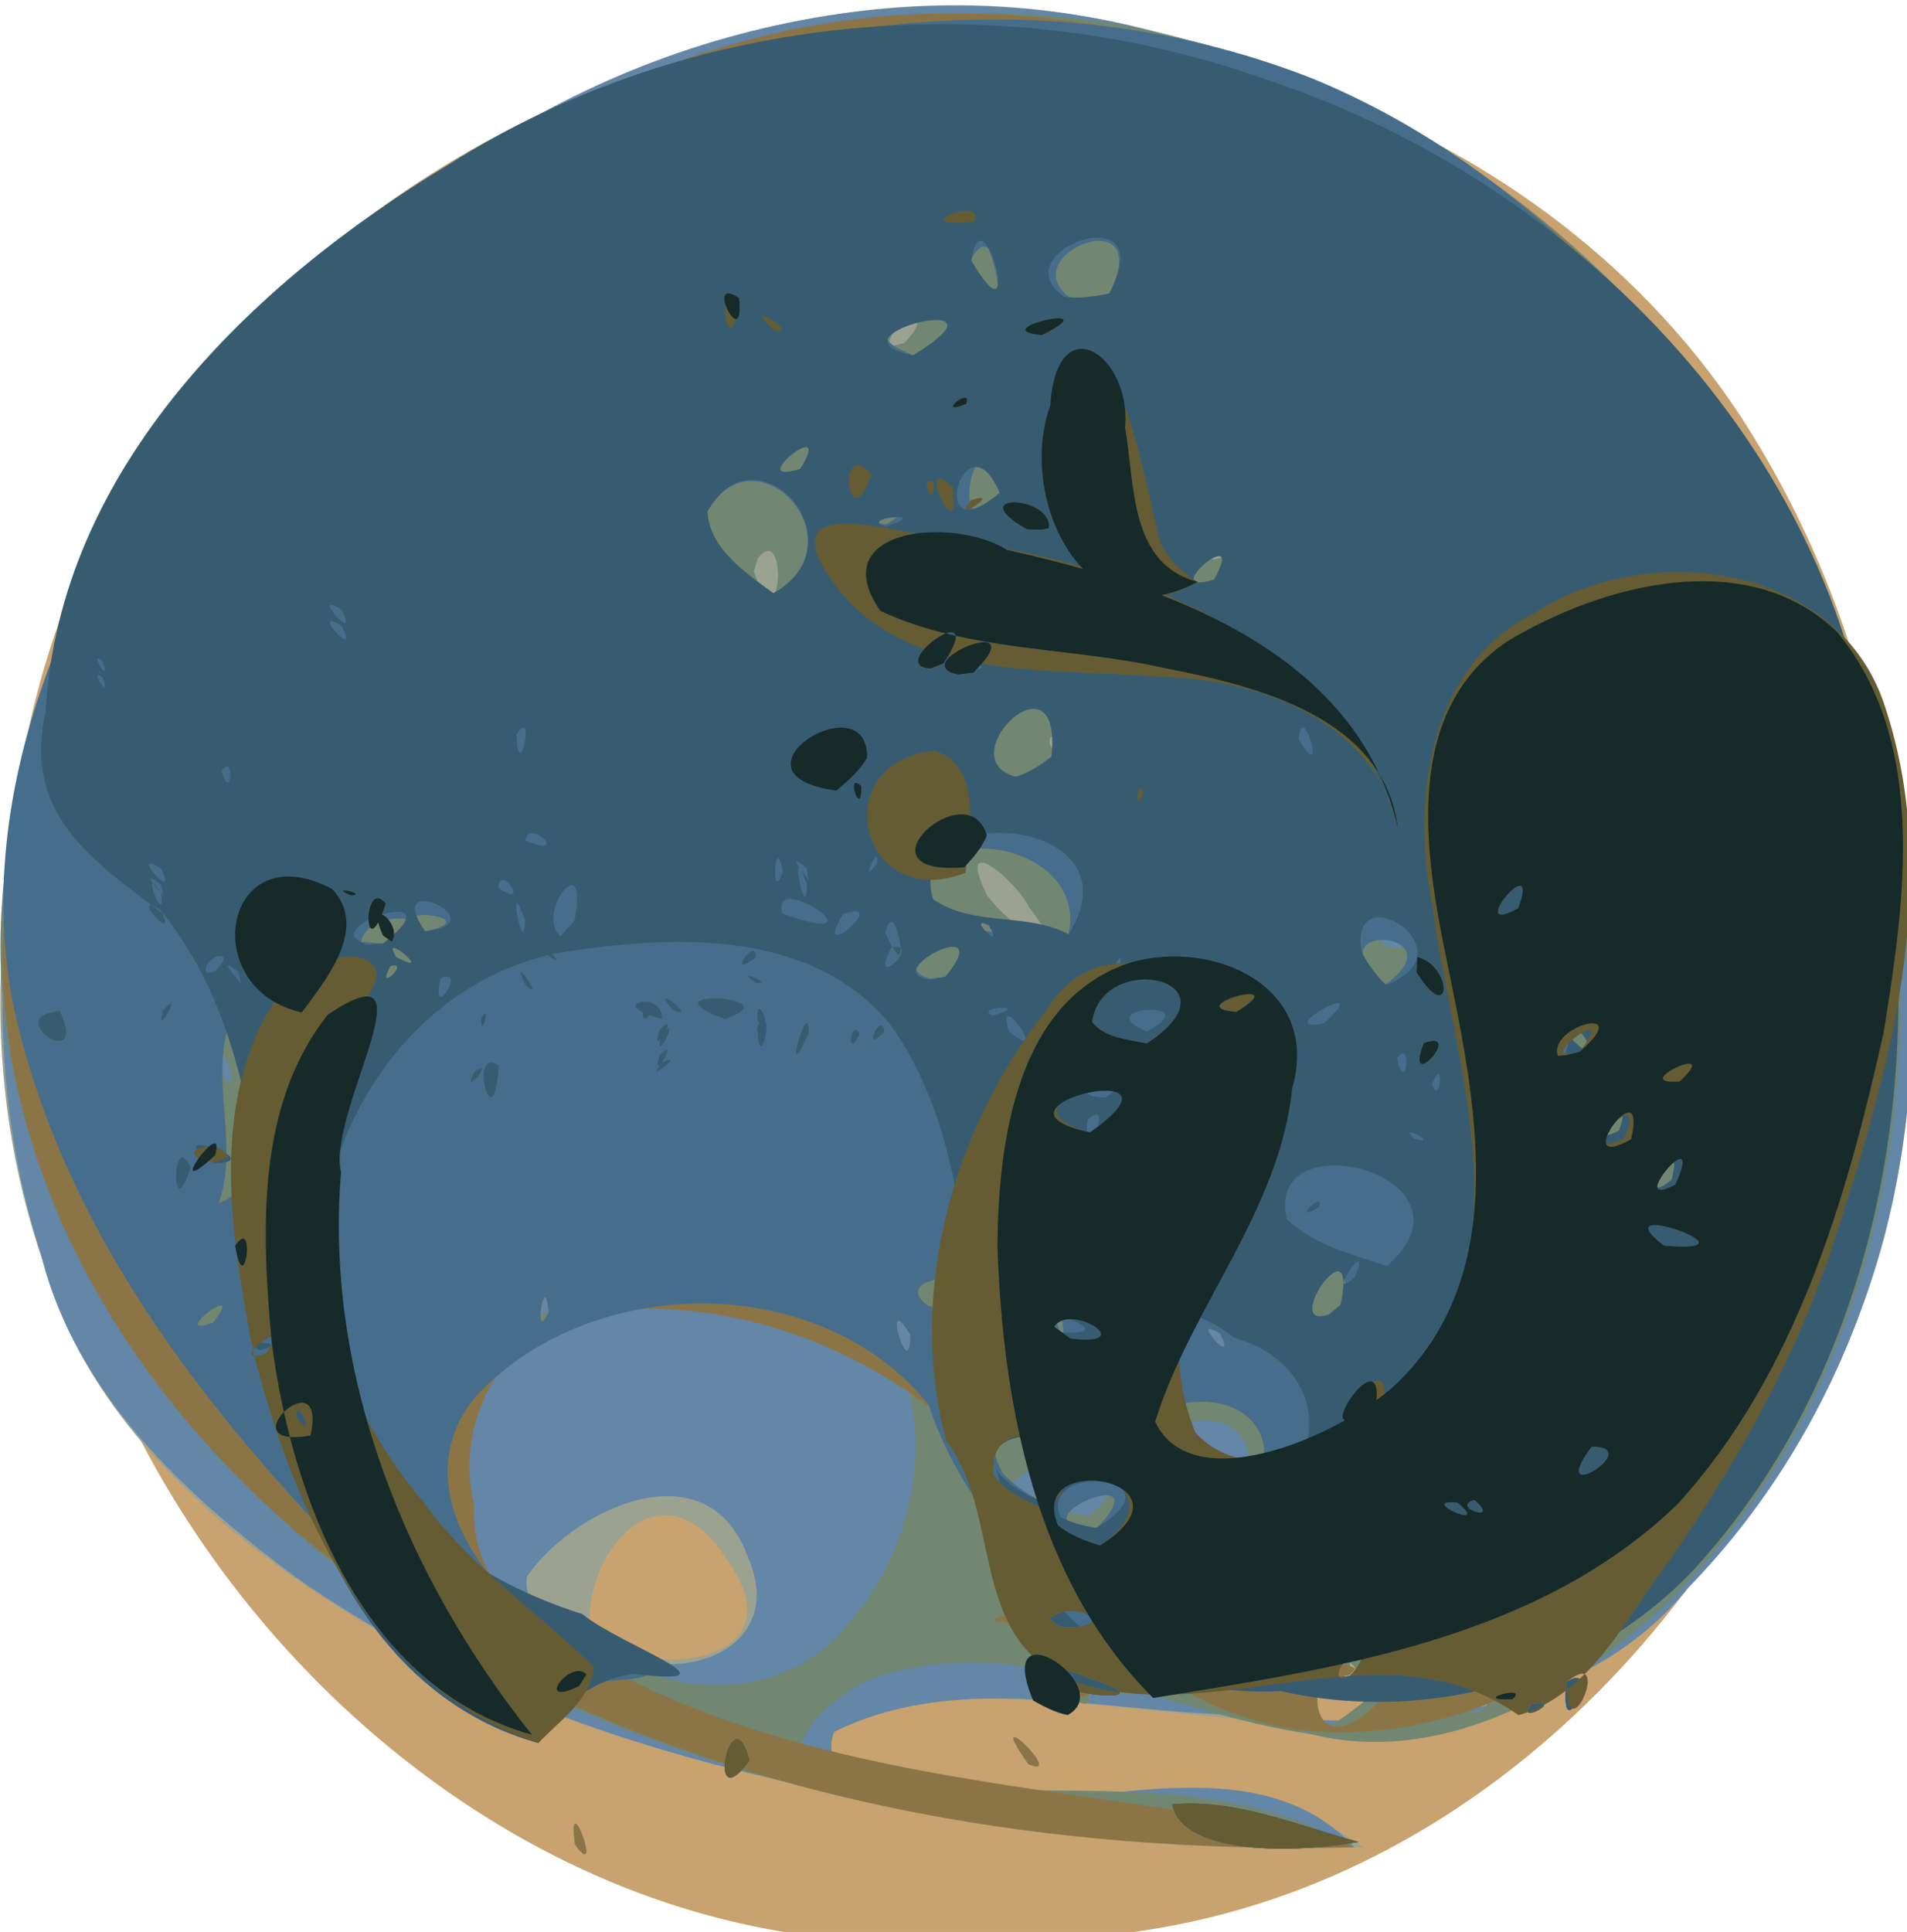 <?xml version="1.0" encoding="UTF-8" standalone="no"?>
<!-- Created with Inkscape (http://www.inkscape.org/) -->

<svg
   xmlns:dc="http://purl.org/dc/elements/1.1/"
   xmlns:cc="http://creativecommons.org/ns#"
   xmlns:rdf="http://www.w3.org/1999/02/22-rdf-syntax-ns#"
   xmlns:svg="http://www.w3.org/2000/svg"
   xmlns="http://www.w3.org/2000/svg"
   xmlns:sodipodi="http://sodipodi.sourceforge.net/DTD/sodipodi-0.dtd"
   xmlns:inkscape="http://www.inkscape.org/namespaces/inkscape"
   width="110.998"
   height="112.415"
   viewBox="0 0 110.998 112.415"
   id="svg2"
   version="1.1"
   inkscape:version="0.91 r13725"
   sodipodi:docname="logo.svg">
  <defs
     id="defs4">
    <clipPath
       clipPathUnits="userSpaceOnUse"
       id="clipPath4202">
      <ellipse
         style="opacity:0.344;fill:#000000;fill-opacity:1;fill-rule:nonzero;stroke:#ffffff;stroke-width:1.6;stroke-linecap:square;stroke-linejoin:round;stroke-miterlimit:4;stroke-dasharray:none;stroke-opacity:1"
         id="ellipse4204"
         cx="510"
         cy="1069.505"
         rx="291.429"
         ry="297.143" />
    </clipPath>
  </defs>
  <sodipodi:namedview
     id="base"
     pagecolor="#ffffff"
     bordercolor="#666666"
     borderopacity="1.0"
     inkscape:pageopacity="0.0"
     inkscape:pageshadow="2"
     inkscape:zoom="0.47843386"
     inkscape:cx="178.44005"
     inkscape:cy="511.94091"
     inkscape:document-units="px"
     inkscape:current-layer="layer1"
     showgrid="false"
     fit-margin-top="0"
     fit-margin-left="0"
     fit-margin-right="0"
     fit-margin-bottom="0"
     units="px"
     inkscape:window-width="1920"
     inkscape:window-height="1017"
     inkscape:window-x="1272"
     inkscape:window-y="-8"
     inkscape:window-maximized="1" />
  <g
     inkscape:label="Layer 1"
     inkscape:groupmode="layer"
     id="layer1"
     transform="translate(-52.946,-565.291)">
    <g
       id="g4217"
       transform="matrix(0.188,0,0,0.188,46.154,452.66)">
      <path
         style="fill:#c8a26f"
         d="M 320.893,1199.964 C 218.596,1202.61 126.263,1133.824 80.101,1045.704 27.396,949.882 20.019,822.043 86.499,730.807 130.513,670.719 196.379,626.551 270.173,613.504 c 111.317,-22.229 239.67,16.441 304.302,113.604 47.11,71.922 61.757,163.4 39.5,246.468 -25.398,104.058 -105.663,200.203 -213.973,221.36 -25.984,4.992 -52.705,5.869 -79.109,5.028 z"
         id="path4235"
         inkscape:connector-curvature="0" />
      <path
         style="fill:#9ba290"
         d="m 325.263,1200.028 1.618,4e-4 -1.618,-4e-4 z m 6.475,0 0.986,0 -0.986,0 z m 4.545,-0.051 c 4.29,0.012 4.961,0.014 0,0 z m -16.515,-0.127 0.805,0 -0.805,0 z m 24.573,0 0.53,0.016 -0.53,-0.016 z m -28.083,-0.188 c 2.998,4e-4 1.519,2e-4 0,0 z m 15.57,0.01 0.805,0 -0.805,0 z m 15.12,0 1.528,4e-4 -1.528,-4e-4 z m -33.93,-0.179 1.348,5e-4 -1.348,-5e-4 z m 21.955,-0.079 c 3.794,-0.216 7.615,-0.433 0,0 z m 15.395,0.08 1.167,7e-4 -1.167,-7e-4 z m -39.964,-0.18 1.257,7e-4 -1.257,-7e-4 z m 42.484,0 1.167,8e-4 -1.167,-8e-4 z m -44.64,-0.177 0.805,0 -0.805,0 z m 47.07,0 0.986,0 -0.986,0 z m -49.138,-0.18 0.895,0 -0.895,0 z m 51.3,0 0.895,0 -0.895,0 z m -53.192,-0.178 0.805,0 -0.805,0 z m 54.99,0 0.986,0 -0.986,0 z m -56.878,-0.18 0.895,0 -0.895,0 z m 58.86,0 0.895,0 -0.895,0 z m -60.39,-0.178 0.713,0 -0.713,0 z m 62.098,0 0.805,0 -0.805,0 z m -63.808,-0.182 0.895,0 -0.895,0 z m 65.428,0 0.805,0 -0.805,0 z m -66.867,-0.178 0.53,0.016 -0.53,-0.016 z m 68.489,0 0.713,0 -0.713,0 z m -70.02,-0.18 0.713,0 -0.713,0 z m 71.548,0 0.623,0 -0.623,0 z m -72.988,-0.183 0.713,0 -0.713,0 z m 74.428,0 0.623,0 -0.623,0 z m -75.78,-0.18 0.623,0 -0.623,0 z m 77.04,0 0.623,0 -0.623,0 z m -78.3,-0.18 0.623,0 -0.623,0 z m 79.74,0 0.623,0 -0.623,0 z m -80.997,-0.181 0.53,0.016 -0.53,-0.016 z m 82.347,0.01 0.439,0.01 -0.439,-0.01 z m -84.375,-0.241 0.944,0.012 -0.944,-0.012 z m 85.365,0.056 0.623,0 -0.623,0 z m 1.665,-0.246 0.858,0 -0.858,0 z m -88.605,-0.114 0.623,0 -0.623,0 z m -1.17,-0.175 0.439,0.01 -0.439,-0.01 z m 92.565,-0.164 0.763,6e-4 -0.763,-6e-4 z m -93.645,-0.016 0.439,0.01 -0.439,-0.01 z m -1.069,-0.184 0.325,0.033 -0.325,-0.033 z m -1.091,-0.176 0.439,0.01 -0.439,-0.01 z m 99.045,-0.164 0.677,0.01 -0.677,-0.01 z m -99.934,-0.02 0.325,0.033 -0.325,-0.033 z m -1.08,-0.18 0.325,0.033 -0.325,-0.033 z m -0.9,-0.18 0.325,0.033 -0.325,-0.033 z m 104.122,0 0.53,0.016 -0.53,-0.016 z m -105.213,-0.174 0.439,0.01 -0.439,-0.01 z m 106.425,-0.061 0.771,-0.022 -0.771,0.022 z m -107.325,-0.119 0.439,0.01 -0.439,-0.01 z m -0.9,-0.18 0.439,0.01 -0.439,-0.01 z m 109.991,0 0.325,0.033 -0.325,-0.033 z m -110.88,-0.18 0.325,0.033 -0.325,-0.033 z m 111.769,0 0.439,0.01 -0.439,-0.01 z m -112.669,-0.184 0.325,0.033 -0.325,-0.033 z m 113.58,0 0.325,0.033 -0.325,-0.033 z m -114.48,-0.18 0.325,0.033 -0.325,-0.033 z m -0.9,-0.18 0.325,0.033 -0.325,-0.033 z m -0.9,-0.18 0.325,0.033 -0.325,-0.033 z m -1.62,-0.36 0.325,0.033 -0.325,-0.033 z m 127.8,-1.26 0.325,0.033 -0.325,-0.033 z m 0.72,-0.18 0.325,0.033 -0.325,-0.033 z m 0.72,-0.18 0.325,0.033 -0.325,-0.033 z m 0.72,-0.18 0.325,0.033 -0.325,-0.033 z m 1.44,-0.36 0.325,0.033 -0.325,-0.033 z m 0.72,-0.18 0.325,0.033 -0.325,-0.033 z m 55.117,-20.311 c -115.004,-6.863 -238.282,-16.576 -334.804,-86.219 -33.115,-23.881 -62.758,-54.829 -73.986,-95.117 -38.145,-110.414 10.244,-234.919 93.908,-310.981 68.731,-65.108 172.647,-97.797 264.026,-65.017 152.277,41.341 251.698,216.474 212.114,368.633 -13.239,48.921 -42.31,93.64 -80.558,126.548 -52.045,37.072 -118.746,20.827 -177.608,16.817 -21.603,-1.019 -70.564,-3.765 -73.395,12.518 49.722,38.11 120.307,-4.826 170.303,32.819 z m 2.201,-45.842 c -8.19,-31.999 -34.732,10.304 -9.978,8.386 3.9,-2.054 7.043,-5.174 9.978,-8.386 z m 15.232,-0.855 c -1.134,-7.001 -2.205,6.572 0,0 z m -2.857,-0.189 -0.62,-0.01 0.62,0.01 z m -88.885,-1.541 c 21.711,-13.295 -1.303,-11.199 0,0 z m 114.502,-2.434 c -14.44,-40.012 -19.153,34.592 0,0 z m -135.454,-0.153 c 21.799,10.755 9.389,-7.41 -3.296,-4.606 l 3.296,4.606 z m -144.232,-14.334 c 19.838,14.215 65.043,7.886 42.683,-23.386 -19.473,-31.663 -45.394,-3.914 -42.683,23.386 z m 45.9,-376.998 c 12.441,-9.742 -6.168,-6.257 -4.084,0.479 l 4.084,-0.479 z m -50.462,441.382 c -2.649,-19.436 8.973,12.785 0,0 z m 140.375,-24.817 c -14.971,-21.099 12.101,5.142 0,0 z m -232.671,-36.45 0.11,0.034 -0.11,-0.034 z"
         id="path4233"
         inkscape:connector-curvature="0" />
      <path
         style="fill:#6486a7"
         d="m 331.738,1200.032 0.986,0 -0.986,0 z m 5.05,-0.185 c 4.797,0 3.447,0 0,0 z m -4.96,-0.173 0.805,0 -0.805,0 z m 3.145,-0.263 c 3.794,-0.216 7.615,-0.433 0,0 z m 120.492,-28.538 C 342.848,1164.593 223.133,1153.947 127.838,1087.345 93.593,1061.92 59.653,1030.698 48.923,987.712 11.111,869.987 66.423,738.045 160.491,663.336 225.49,609.751 315.823,586.535 397.661,609.992 c 127.29,29.559 217.888,153.232 229.027,280.287 7.264,72.505 -16.785,147.887 -67.95,200.339 -35.405,43.469 -96.703,43.734 -147.724,38.891 -38.515,-1.793 -80.415,-12.386 -116.647,5.639 -8.044,19.804 40.064,24.823 58.21,21.353 33.767,-1.548 76.52,-14.095 102.889,14.371 z m 3.938,-45.848 c -5.255,-32.035 -43.119,-0.6 -19.198,10.339 7.496,-0.786 13.548,-5.828 19.198,-10.339 z m -75.005,-1.483 c 22.575,-2.475 -0.806,-12.161 -5.671,-2.632 l 5.671,2.632 z m 116.685,-3.148 c -14.996,-39.342 -18.482,32.313 0,0 z m -138.108,-0.504 c 21.755,22.017 3.567,-20.957 0,0 z m 90.23,-2.895 c 4.847,-12.633 -9.147,8.526 0,0 z m -101.763,-2.26 -0.61,-1.358 0.61,1.358 z m 157.854,0.916 c 11.234,11.417 -2.561,-10.363 0,0 z m -129.542,-7.81 -0.392,-1.176 0.392,1.176 z m -28.417,-1.149 -0.235,0.781 0.235,-0.781 z m -132.593,-1.134 c 20.402,18.024 63.059,7.143 48.8,-24.935 -12.563,-33.802 -53.658,-14.745 -68.276,6.442 -1.557,10.186 10.045,19.054 19.476,18.493 z m 159.03,0.203 -0.352,-0.104 0.352,0.104 z m -1.955,-2.644 -0.539,-0.721 0.539,0.721 z m -23.372,-0.648 c 5.326,11.343 1.331,-9.035 0,0 z m 11.105,-1.084 c 18.004,6.685 -0.492,-9.589 0,0 z m -9.877,-4.116 c 15.378,-2.48 -12.187,-4.912 0,0 z m 14.071,-4.653 c 16.12,12.085 -5.411,-10.765 0,0 z m -3.292,-4.509 c 11.849,-0.35 -6.946,-4.079 0,0 z m -3.22,-5.178 0.002,0.521 -0.002,-0.521 z m -1.466,-1.163 c 6.852,7.33 -4.885,-0.843 -0.393,-2.43 l 0.393,2.43 z m 27.276,-4.619 c 1.611,-23.208 -14.267,15.321 0,0 z m -32.41,-24.541 -0.169,0.528 0.169,-0.528 z m 155.609,-1.62 -0.12,0.534 0.12,-0.534 z m -176.755,-11.025 c 19.804,6.73 -9.524,-15.501 0,0 z m 122.552,-10.757 c 3.087,8.995 2.878,-5.184 0,0 z m -19.244,-12.803 c 14.829,-26.026 -25.184,8.031 0,0 z m 45.029,-11.552 c 17.595,-21.848 -22.143,-0.522 -4.69,1.138 l 4.69,-1.138 z m -138.324,1.356 c 17.595,-14.848 -20.201,0.949 0,0 z m 251.889,-4.718 c 25.606,-5.098 -13.59,-4.899 0,0 z m -83.877,-74.255 c 16.8,-18.016 -20.25,4.25 0,0 z m -179.056,-1.386 c 14.915,-5.192 -1.87,-8.107 -3.561,-0.757 l 3.561,0.757 z m -213.055,-27.135 -0.1,0.354 0.1,-0.354 z m -0.038,-1.773 c 10.667,-15.177 -24.301,-23.706 -4.658,-4.697 l 4.658,4.697 z M 465.703,892.16 c 12.784,-0.655 -3.23,3.443 -3.518,-1.873 l 3.518,1.873 z M 341.628,876.084 c 6.326,9.384 29.712,25.036 13.127,3.851 -3.548,-7.944 -23.307,-24.638 -13.127,-3.851 z m 19.484,-12.936 -0.078,-1.29 0.078,1.29 z m -46.147,-6.433 c 13.974,-16.981 -15.325,8.091 0,0 z m 47.421,-25.003 c 39.794,4.775 -10.015,-14.484 0,0 z M 116.19,813.603 c 5.452,19.38 6.177,-15.765 0,0 z m 274.202,-12.429 c 20.906,-21.085 -22.274,-3.046 -4.891,0.744 l 4.891,-0.744 z M 269.489,775.946 c 8.415,25.032 11.011,-16 1.273,-4.121 l -1.273,4.121 z m 139.963,-3.734 c 11.411,0.607 0.831,-6.206 -2.125,-1.552 l 2.125,1.552 z m -138.168,-33.119 c 20.701,-29.106 -30.93,-1.931 -6.427,1.224 l 6.427,-1.224 z m 44.873,-33.797 c 11.066,-11.484 -4.27,-7.56 -4.833,0.578 l 0.737,0.395 4.096,-0.973 z m -53.035,-9.32 c 13.794,-16.165 -16.32,5.021 0,0 z m 79.548,-19.045 c 15.688,-7.473 -6.247,-5.402 0,0 z m -7.02,-13.744 -0.267,0.313 0.267,-0.313 z m -121.469,506.757 c -2.649,-19.436 8.973,12.785 0,0 z m 140.375,-24.817 c -14.971,-21.099 12.101,5.142 0,0 z"
         id="path4231"
         inkscape:connector-curvature="0" />
      <path
         style="fill:#728771"
         d="m 331.738,1200.032 0.986,0 -0.986,0 z m 5.05,-0.185 c 4.797,0 3.447,0 0,0 z m -4.96,-0.173 0.805,0 -0.805,0 z m 3.145,-0.263 c 3.794,-0.216 7.615,-0.433 0,0 z m 120.492,-28.538 C 342.12,1171.154 221.18,1151.613 131.57,1076.831 75.59,1028.139 31.867,957.302 36.608,880.763 43.296,763.719 130.735,658.723 240.313,621.267 c 51.83,-17.362 108.298,-24.793 161.79,-10.269 99.026,24.356 182.094,104.88 207.915,203.776 30.196,95.262 14.497,211.78 -60.17,282.727 -28.905,26.387 -68.085,48.325 -108.326,38.246 -43.991,-6.403 -87.715,-31.712 -132.639,-18.098 -19.389,6.324 -42.104,34.465 -7.117,32.219 50.936,8.925 106.692,-6.163 153.699,21.004 z m 3.938,-45.848 c -5.255,-32.035 -43.119,-0.6 -19.198,10.339 7.496,-0.786 13.548,-5.828 19.198,-10.339 z m -75.005,-1.483 c 22.575,-2.475 -0.806,-12.161 -5.671,-2.632 l 5.671,2.632 z m 116.685,-3.148 c -14.996,-39.342 -18.482,32.313 0,0 z m -138.108,-0.504 c 21.755,22.017 3.567,-20.957 0,0 z m 90.23,-2.895 c 4.847,-12.633 -9.147,8.526 0,0 z m -101.763,-2.26 -0.61,-1.358 0.61,1.358 z m 157.854,0.916 c 11.234,11.417 -2.561,-10.363 0,0 z m -129.542,-7.81 -0.392,-1.176 0.392,1.176 z m -28.417,-1.149 -0.235,0.781 0.235,-0.781 z m -132.593,-1.134 c 22.864,21.347 62.231,20.661 81.226,-5.383 23.929,-27.515 30.149,-80.033 -5.374,-100.924 -30.856,-13.771 -71.124,-9.951 -97.543,11.763 -26.776,18.741 -42.06,67.949 -6.469,86.009 8.68,4.757 18.412,7.211 28.159,8.534 z m 128.07,-31.852 c -5.074,-12.808 7.798,6.375 0,0 z m -11.51,-23.744 0.294,-0.577 -0.294,0.577 z m 42.47,55.799 -0.352,-0.104 0.352,0.104 z m -1.955,-2.644 -0.539,-0.721 0.539,0.721 z m -23.372,-0.648 c 5.326,11.343 1.331,-9.035 0,0 z m 11.105,-1.084 c 18.004,6.685 -0.492,-9.589 0,0 z m -9.877,-4.116 c 15.378,-2.48 -12.187,-4.912 0,0 z m 14.071,-4.653 c 16.12,12.085 -5.411,-10.765 0,0 z m -3.292,-4.509 c 11.849,-0.35 -6.946,-4.079 0,0 z m -3.22,-5.178 0.002,0.521 -0.002,-0.521 z m -1.466,-1.163 c 6.852,7.33 -4.885,-0.843 -0.393,-2.43 l 0.393,2.43 z m 27.276,-4.619 c 16.345,4.679 32.622,-0.989 6.63,-5.599 -7.932,-3.948 -22.216,-0.797 -6.63,5.599 z m -13.973,-8.881 c 20.308,-15.726 -23.602,-3.096 0,0 z m 34.9,-2.25 c 23.57,-7.08 16.962,-34.329 -7.843,-25.607 -24.236,3.481 -3.606,22.16 7.843,25.607 z m -51.779,-4.14 c 10.225,-21.208 -22.033,5.856 0,0 z m -4.798,-16.775 0.085,-0.481 -0.085,0.481 z m 158.849,5.885 -0.12,0.534 0.12,-0.534 z m -143.125,-15.037 c 7.989,22.134 8.266,-15.553 0,0 z m 88.925,-6.763 c 8.121,8.963 2.222,-7.293 0,0 z m -19.246,-12.785 c 15.845,-18.556 -19.594,-1.716 -4.16,0.725 l 4.16,-0.725 z m -38.326,-3.252 c -1.486,-20.225 -6.12,12.029 0,0 z m -80.456,-0.818 c -9.395,-15.738 -0.194,16.353 0,0 z m 95.94,-0.36 c -10.719,-6.966 5.725,11.841 0,0 z m -89.358,-1.73 -0.488,-0.235 0.488,0.235 z m 38.363,-3.46 c -0.514,9.03 7.134,-8.996 0,0 z m 118.866,-1.933 c 17.595,-21.848 -22.143,-0.522 -4.69,1.138 l 4.69,-1.138 z m -138.324,1.356 c 17.595,-14.848 -20.201,0.949 0,0 z m -137.497,-1.096 c -1.259,-14.294 -5.026,11.276 0,0 z m 203.252,-1.757 -1.099,0.615 1.099,-0.615 z m 186.134,-1.866 c 25.606,-5.098 -13.59,-4.899 0,0 z m -214.737,-2.486 -0.378,0.255 0.378,-0.255 z m -285.122,-14.715 0.574,-1.472 -0.574,1.472 z m 8.357,-54.413 c 7.646,14.405 1.804,-13.162 0,0 z m 407.626,-2.641 c 16.8,-18.016 -20.25,4.25 0,0 z m -179.056,-1.386 c 14.915,-5.192 -1.87,-8.107 -3.561,-0.757 l 3.561,0.757 z m -6.164,-6.045 -0.338,0.095 0.338,-0.095 z m -206.891,-21.091 -0.1,0.354 0.1,-0.354 z m -0.038,-1.773 c 9.099,-27.691 -26.276,-21.884 0,0 z M 465.703,892.16 c 15.506,2.072 -0.476,-9.006 -3.285,-2.699 l 3.285,2.699 z m -323.19,-12.504 -0.424,0.114 0.424,-0.114 z m 199.115,-3.572 c 6.326,9.384 29.712,25.036 13.127,3.851 -3.548,-7.944 -23.307,-24.638 -13.127,-3.851 z m 19.484,-12.936 -0.078,-1.29 0.078,1.29 z m -46.147,-6.433 c 13.974,-16.981 -15.325,8.091 0,0 z m 47.421,-25.003 c 39.794,4.775 -10.015,-14.484 0,0 z M 116.19,813.603 c 5.452,19.38 6.177,-15.765 0,0 z m 9.583,-11.332 c -13.328,2.486 12.574,6.853 0,0 z m 264.619,-1.097 c 20.906,-21.085 -22.274,-3.046 -4.891,0.744 l 4.891,-0.744 z M 269.489,775.946 c 8.381,25.05 11.039,-15.964 1.278,-4.117 l -1.278,4.117 z m 139.963,-3.734 c 11.411,0.607 0.831,-6.206 -2.125,-1.552 l 2.125,1.552 z m -138.168,-33.119 c 20.035,-25.172 -20.341,-13.819 -10.056,0.842 l 4.008,0.166 6.048,-1.008 z m 44.873,-33.797 c 10.987,-11.664 -4.525,-7.36 -4.924,0.692 l 0.762,0.373 4.162,-1.064 z m -53.035,-9.32 c 14.681,-14 -16.446,2.88 0,0 z m 79.548,-19.045 c 15.688,-7.473 -6.247,-5.402 0,0 z m -7.02,-13.744 -0.267,0.313 0.267,-0.313 z m -121.469,506.757 c -2.649,-19.436 8.973,12.785 0,0 z m 140.375,-24.817 c -14.971,-21.099 12.101,5.142 0,0 z M 62.588,1014.536 c -2.262,-2.107 -1.479,-1.377 0,0 z"
         id="path4229"
         inkscape:connector-curvature="0" />
      <path
         style="fill:#8b7547"
         d="m 331.738,1200.032 0.986,0 -0.986,0 z m 5.05,-0.185 c 4.797,0 3.447,0 0,0 z m -4.96,-0.173 0.805,0 -0.805,0 z m 3.145,-0.263 c 3.794,-0.216 7.615,-0.433 0,0 z m 120.492,-28.538 C 340.456,1173.493 218.264,1149.118 128.201,1073.426 73.371,1026.801 33.231,957.86 37.264,884.082 41.996,755.923 144.656,644.528 265.906,611.984 c 68.098,-18.962 142.066,-5.72 204.206,25.929 132.005,71.629 189.665,253.159 121.466,387.349 -21.389,62.569 -84.394,116.857 -153.214,109.308 -35.824,-4.847 -67.191,-30.855 -80.626,-63.976 -28.666,-43.619 -83.285,-71.797 -135.633,-65.56 -28.62,2.608 -45.758,32.853 -39.245,59.607 -1.312,33.686 31.89,46.32 57.212,58.596 65.489,29.095 138.564,29.48 207.434,44.687 2.653,0.983 5.306,1.966 7.96,2.949 z m 8.348,-45.867 c -22.455,-36.236 -30.139,31.433 0,0 z m 47.067,-2.947 c 14.201,-3.766 37.007,-29.801 7.151,-22.637 -16.815,1.041 -32.976,17.61 -7.151,22.637 z m -6.416,-3.666 c -8.677,8.813 -1.133,-7.07 0,0 z m -2.986,-0.317 c -3.751,-5.114 5.286,2.936 0,0 z m -138.503,1.814 c 16.552,13.443 10.613,-8.938 -0.963,-5.479 l 0.963,5.479 z m 158.162,-0.197 c -2.562,22.911 11.513,-7.543 0,0 z m -66.989,-2.307 c 10.281,-11.009 -6.7,-4.893 -3.773,1.082 l 3.773,-1.082 z m -92.226,-14.964 c 19.146,11.794 0.025,-11.351 0,0 z m 180.655,-10.881 c 13.48,-18.066 -21.453,-3.015 0,0 z M 407.974,1078.2 c 7.613,-30.587 -24.381,-16.225 -18.734,4.74 5.586,5.216 13.581,-2.099 18.734,-4.74 z m -32.702,-5.66 c 22.366,-23.16 -28.418,-1.571 0,0 z m 32.698,-6.524 c 29.029,-4.359 24.128,-36.804 -4.618,-32.714 -29.529,0.01 -7.012,25.411 4.618,32.714 z m -50.958,-3.015 c 19.775,-18.811 -23.484,-29.295 -10.223,-7.712 2.936,3.154 6.528,5.562 10.223,7.712 z m 113.911,-21.034 c 35.315,-5.456 -0.432,-40.484 -13.144,-17.209 1.554,7.399 7.889,12.378 13.144,17.209 z m -103.806,-6.019 c 7.989,22.134 8.266,-15.553 0,0 z m -245.743,-9.254 -0.335,0.247 0.335,-0.247 z m -1.973,-4.843 -0.012,1.011 0.012,-1.011 z m -1.01,-2.546 -0.052,-1.025 0.052,1.025 z m -1.527,-2.25 c 11.136,-2.962 -9.212,-3.342 0,0 z m 281.605,-3.907 c -1.486,-20.225 -6.12,12.029 0,0 z m -80.456,-0.818 c -9.395,-15.738 -0.194,16.353 0,0 z m 95.94,-0.36 c -10.719,-6.966 5.725,11.841 0,0 z m -89.358,-1.73 -0.488,-0.235 0.488,0.235 z m -222.537,-1.755 c 11.44,-14.388 -14.901,5.412 0,0 z m 260.863,-1.251 c 5.005,16.069 1.023,-11.298 0,0 z m -34.265,-2.598 c 29.65,-13.272 -20.99,-13.055 -5.179,-1.357 l 5.179,1.357 z m -122.653,0.473 c -1.259,-14.294 -5.026,11.276 0,0 z m 203.252,-1.757 -1.099,0.615 1.099,-0.615 z m 41.931,-0.385 c 7.248,-27.498 -20.281,8.17 -3.77,2.943 l 3.77,-2.943 z m -70.534,-3.967 -0.378,0.255 0.378,-0.255 z m -281.383,-5.227 0.892,-1.263 -0.892,1.263 z m -3.74,-9.488 0.574,-1.472 -0.574,1.472 z m 8.349,-12.769 c 21.521,-8.157 28.563,-58.602 3.841,-57.461 -7.159,18.551 2.676,38.494 -3.841,57.461 z m -0.787,-7.616 0.258,-0.016 -0.258,0.016 z m -0.661,-4.722 c -19.408,-12.448 18.257,-0.498 0,0 z m 451.271,5.078 c 4.598,-18.587 -13.038,10.656 0,0 z m 58.642,-10.734 -0.036,0.202 0.036,-0.202 z m -74.944,-4.523 c 6.173,-18.054 -15.358,8.448 0,0 z m 69.151,-0.118 -0.432,0.008 0.432,-0.008 z m -1.8,-1.701 c 10.139,-2.742 -6.584,-2.088 0,0 z m -2.997,-2.761 c -2.171,-21.709 -12.465,15.716 0,0 z m -264.978,-10.34 c 24.861,-20.848 -16.881,-17.543 -9.996,-1.061 l 3.878,0.916 6.119,0.145 z m 179.549,-2.058 c 20.063,-39.434 -37.319,5.95 0,0 z m 64.126,-4.094 -1.026,-0.808 1.026,0.808 z m -2.728,-2.63 c 8.4,-9.326 -10.009,3.805 0,0 z m -22.508,-2.282 c 8.985,8.431 -5.027,-0.122 -0.919,-3.452 l 0.919,3.452 z m -33.359,-3.152 c 14.629,14.925 -0.043,-11.536 0,0 z m 48.515,-0.802 c 7.071,-5.061 -7.044,0.714 0,0 z m -3.434,-4.155 c 13.562,18.533 3.204,-13.204 0,0 z M 465.177,903.736 c 23.375,-17.024 -24.333,-19.593 0,0 z m -136.363,-2.33 c 19.797,-21.906 -22.073,-4.392 -4.76,0.575 l 4.76,-0.575 z m -171.835,-3.298 c -5.008,9.297 6.682,-1.949 0,0 z m 1.823,-2.764 c 12.932,6.84 -5.747,-9.063 0,0 z m -4.113,-4.187 c 22.446,-9.673 -5.511,-10.827 -6.678,-0.589 l 6.678,0.589 z m 212.278,-2.91 c 6.523,-29.903 -50.956,-37.339 -42.258,-7.435 12.104,8.642 28.107,7.386 42.258,7.435 z M 167.76,887.344 c 20.644,-4.273 -15.667,-8.861 0,0 z m 7.624,-16.077 c 4.941,12.415 1.98,-7.748 0,0 z m 1.391,-3.418 c -8.166,10.141 8.18,-1.01 0,0 z m 1.546,-2.713 -0.303,0.415 0.303,-0.415 z m 0.729,-2.022 c -0.997,10.65 4.662,-4.636 0,0 z m 4.751,-11.703 c 1.37,8.116 5.392,-9.379 0,0 z m 3.611,-5.703 -0.074,0.613 0.074,-0.613 z m 2.98,-6.236 c 7.404,7.661 -1.529,-7.417 0,0 z m 1.986,-4.606 c 3.074,8.895 1.808,-6.12 0,0 z m 169.726,-1.651 c 3.438,-37.353 -36.382,0.164 -12.163,6.457 4.503,-1.214 8.418,-3.793 12.163,-6.457 z M 335.7,803.698 c -9.468,3.331 9.387,9.052 0,0 z m 55.08,-1.545 c 7.173,-34.061 -30.532,-1.152 -10.919,5.854 4.04,-1.128 7.54,-3.476 10.919,-5.854 z m -115.223,-19.397 c 32.557,-18.409 -8.284,-58.223 -24.856,-27.772 1.297,13.401 14.922,20.785 24.856,27.772 z m 136.426,-4.271 c 10.988,-19.081 -18.681,5.965 0,0 z M 310.417,761.385 c 10.125,-5.317 -7.829,-0.438 0,0 z m 35.21,-9.759 c -6.864,-31.024 -17.247,21.99 0,0 z m -61.763,-7.373 c 11.154,-17.766 -18.159,6.032 0,0 z m 23.461,-4.557 c -5.439,21.91 14.092,-11.552 0,0 z m 11.424,-30.606 c 24.023,-6.702 3.051,-21.12 -8.373,-6.329 0.769,3.824 5.653,4.747 8.373,6.329 z m 60.825,-19.141 c 14.747,-29.938 -30.38,-12.017 -12.171,1.285 4.116,0.502 8.201,-0.324 12.171,-1.285 z m -42.708,-10.145 c 2.125,19.9 12.946,16.349 5.647,-2.822 -1.688,-4.107 -5.297,0.865 -5.647,2.822 z M 214.181,1169.943 c -2.649,-19.436 8.973,12.785 0,0 z m 140.375,-24.817 c -14.971,-21.099 12.101,5.142 0,0 z m -5.477,-43.884 c -14.751,-0.134 7.562,-4.937 0,0 z m 5.934,-20.519 -0.179,-1.676 -3.8e-4,0 0.179,1.676 3.8e-4,0 z M 62.588,1014.536 c -2.262,-2.107 -1.479,-1.377 0,0 z"
         id="path4227"
         inkscape:connector-curvature="0" />
      <path
         style="fill:#466e8c"
         d="m 456.703,1169.186 c -16.692,3.121 -54.081,5.068 -57.69,-11.629 19.762,-1.789 38.853,6.551 57.69,11.629 z M 268.159,1143.985 c -13.941,19.221 -5.637,-21.748 0,0 z m -65.346,-5.392 C 137.138,1076.103 65.505,1009.393 42.149,918.461 26.088,855.958 51.245,791.619 85.28,739.753 161.915,629.935 315.574,573.535 442.507,623.416 c 63.192,26.036 112.753,78.834 145.693,137.665 38.736,71.292 49.289,161.555 12.77,235.914 -4.729,69.25 -69.284,122.204 -136.615,124.67 -59.459,5.452 -121.421,-30.059 -140.741,-87.752 -33.232,-41.566 -104.258,-40.997 -139.831,-2.965 -24.035,27.873 4.451,66.219 32.431,76.475 13.712,2.842 36.212,10.785 8.245,11.895 -9.758,2.003 -21.498,7.703 -21.644,19.276 z m 307.526,-12.069 c -5.802,7.093 11.079,-1.947 0,0 z m -146.811,-5.73 c 9.842,3.976 32.283,5.055 9.096,-2.499 -4.602,-2.678 -19.447,-4.836 -9.096,2.499 z m 157.609,-1.101 c -2.562,22.911 11.513,-7.543 0,0 z m -67.021,-1.954 c 10.015,-10.238 -5.387,-5.85 -3.335,0.751 l 3.335,-0.751 z m -89.713,-15.099 c 19.68,0.957 5.422,-9.376 -3.598,-2.572 l 3.598,2.572 z m 178.174,-11.099 c 13.48,-18.066 -21.453,-3.015 0,0 z M 407.974,1078.2 c 5.92,-24.824 -18.091,-24.641 -19.27,-1.758 -2.895,15.067 13.679,6.798 19.27,1.758 z m -32.702,-5.66 c 22.366,-23.16 -28.418,-1.571 0,0 z m 32.698,-6.524 c 29.029,-4.359 24.128,-36.804 -4.618,-32.714 -29.529,0.01 -7.012,25.411 4.618,32.714 z m -50.958,-3.015 c 19.775,-18.811 -23.484,-29.295 -10.223,-7.712 2.936,3.154 6.528,5.562 10.223,7.712 z m 113.911,-21.034 c 35.315,-5.456 -0.432,-40.484 -13.144,-17.209 1.554,7.399 7.889,12.378 13.144,17.209 z m -103.806,-6.019 c 7.989,22.134 8.266,-15.553 0,0 z m -245.743,-9.254 -0.335,0.247 0.335,-0.247 z m -1.973,-4.843 -0.012,1.011 0.012,-1.011 z m -1.01,-2.546 -0.052,-1.025 0.052,1.025 z m -1.527,-2.25 c 11.136,-2.962 -9.212,-3.342 0,0 z m 281.605,-3.907 c -1.486,-20.225 -6.12,12.029 0,0 z m -80.456,-0.818 c -9.395,-15.738 -0.194,16.353 0,0 z m 95.94,-0.36 c -10.719,-6.966 5.725,11.841 0,0 z m -89.358,-1.73 -0.488,-0.235 0.488,0.235 z m -222.537,-1.755 c 11.44,-14.388 -14.901,5.412 0,0 z m 260.863,-1.251 c 5.005,16.069 1.023,-11.298 0,0 z m -34.265,-2.598 c 29.65,-13.272 -20.99,-13.055 -5.179,-1.357 l 5.179,1.357 z m -122.653,0.473 c -1.259,-14.294 -5.026,11.276 0,0 z m 203.252,-1.757 -1.099,0.615 1.099,-0.615 z m 41.931,-0.385 c 7.248,-27.498 -20.281,8.17 -3.77,2.943 l 3.77,-2.943 z m -70.534,-3.967 -0.378,0.255 0.378,-0.255 z m -281.383,-5.227 0.892,-1.263 -0.892,1.263 z m -3.74,-9.488 0.574,-1.472 -0.574,1.472 z m 8.349,-12.769 c 21.521,-8.157 28.563,-58.602 3.841,-57.461 -7.159,18.551 2.676,38.494 -3.841,57.461 z m -0.787,-7.616 0.258,-0.016 -0.258,0.016 z m -0.661,-4.722 c -19.408,-12.448 18.257,-0.498 0,0 z m 451.271,5.078 c 4.598,-18.587 -13.038,10.656 0,0 z m 58.642,-10.734 -0.036,0.202 0.036,-0.202 z m -74.944,-4.523 c 6.173,-18.054 -15.358,8.448 0,0 z m 69.151,-0.118 -0.432,0.008 0.432,-0.008 z m -1.8,-1.701 c 10.139,-2.742 -6.584,-2.088 0,0 z m -2.997,-2.761 c -2.171,-21.709 -12.465,15.716 0,0 z m -264.978,-10.34 c 24.861,-20.848 -16.881,-17.543 -9.996,-1.061 l 3.878,0.916 6.119,0.145 z m 179.549,-2.058 c 20.063,-39.434 -37.319,5.95 0,0 z m 64.126,-4.094 -1.026,-0.808 1.026,0.808 z m -2.728,-2.63 c 8.4,-9.326 -10.009,3.805 0,0 z m -22.508,-2.282 c 8.985,8.431 -5.027,-0.122 -0.919,-3.452 l 0.919,3.452 z m -33.359,-3.152 c 14.629,14.925 -0.043,-11.536 0,0 z m 48.515,-0.802 c 7.071,-5.061 -7.044,0.714 0,0 z m -3.434,-4.155 c 13.562,18.533 3.204,-13.204 0,0 z M 465.177,903.736 c 23.375,-17.024 -24.333,-19.593 0,0 z m -136.363,-2.33 c 19.797,-21.906 -22.073,-4.392 -4.76,0.575 l 4.76,-0.575 z m -171.835,-3.298 c -5.008,9.297 6.682,-1.949 0,0 z m 1.823,-2.764 c 12.932,6.84 -5.747,-9.063 0,0 z m -4.113,-4.187 c 22.446,-9.673 -5.511,-10.827 -6.678,-0.589 l 6.678,0.589 z m 212.278,-2.91 c 6.523,-29.903 -50.956,-37.339 -42.258,-7.435 12.104,8.642 28.107,7.386 42.258,7.435 z M 167.76,887.344 c 20.644,-4.273 -15.667,-8.861 0,0 z m 7.624,-16.077 c 4.941,12.415 1.98,-7.748 0,0 z m 1.391,-3.418 c -8.166,10.141 8.18,-1.01 0,0 z m 1.546,-2.713 -0.303,0.415 0.303,-0.415 z m 0.729,-2.022 c -0.997,10.65 4.662,-4.636 0,0 z m 4.751,-11.703 c 1.37,8.116 5.392,-9.379 0,0 z m 3.611,-5.703 -0.074,0.613 0.074,-0.613 z m 2.98,-6.236 c 7.404,7.661 -1.529,-7.417 0,0 z m 1.986,-4.606 c 3.074,8.895 1.808,-6.12 0,0 z m 169.726,-1.651 c 3.438,-37.353 -36.382,0.164 -12.163,6.457 4.503,-1.214 8.418,-3.793 12.163,-6.457 z M 335.7,803.698 c -9.468,3.331 9.387,9.052 0,0 z m 55.08,-1.545 c 7.179,-34.067 -30.537,-1.152 -10.922,5.855 4.041,-1.128 7.542,-3.477 10.922,-5.855 z m -115.223,-19.397 c 27.746,-15.982 -5.742,-52.177 -20.736,-24.908 0.781,11.634 12.275,18.674 20.736,24.908 z m 136.426,-4.271 c 10.988,-19.081 -18.681,5.965 0,0 z M 310.417,761.385 c 10.125,-5.317 -7.829,-0.438 0,0 z m 35.21,-9.759 c -6.864,-31.024 -17.247,21.99 0,0 z m -61.763,-7.373 c 11.154,-17.766 -18.159,6.032 0,0 z m 23.461,-4.557 c -5.439,21.91 14.092,-11.552 0,0 z m 11.424,-30.606 c 24.023,-6.702 3.051,-21.12 -8.373,-6.329 0.769,3.824 5.653,4.747 8.373,6.329 z m 60.825,-19.141 c 14.747,-29.938 -30.38,-12.017 -12.171,1.285 4.116,0.502 8.201,-0.324 12.171,-1.285 z m -42.708,-10.145 c 2.125,19.9 12.946,16.349 5.647,-2.822 -1.688,-4.107 -5.297,0.865 -5.647,2.822 z m 149.988,448.985 0.79,0 -0.79,0 z M 62.588,1014.536 c -2.262,-2.107 -1.479,-1.377 0,0 z"
         id="path4225"
         inkscape:connector-curvature="0" />
      <path
         style="fill:#375c72"
         d="m 456.703,1169.186 c -16.692,3.121 -54.081,5.068 -57.69,-11.629 19.762,-1.789 38.853,6.551 57.69,11.629 z M 268.159,1143.985 c -13.941,19.221 -5.637,-21.748 0,0 z m -65.346,-5.392 c -45.185,-12.382 -70.572,-57.397 -76.739,-101.171 -11.06,-51.811 -4.801,-111.207 -39.113,-155.209 -22.072,-16.799 -43.908,-30.666 -36.674,-62.918 4.055,-75.018 63.744,-132.606 124.516,-169.121 75.163,-47.905 171.771,-56.016 255.079,-25.862 93.499,31.512 173.91,112.74 186.374,213.129 18.454,83.717 4.576,180.023 -53.912,245.487 -32.04,35.744 -83.399,50.037 -129.766,39.578 -34.559,2.089 -71.586,-15.873 -82.347,-50.587 -19.606,-50.122 -6.264,-110.167 -38.451,-155.678 -24.754,-30.308 -69.021,-27.728 -103.834,-22.016 -61.168,13.387 -89.773,89.198 -64.519,143.482 12.424,31.269 42.137,51.265 73.055,60.981 11.394,9.552 50.957,22.832 16.009,18.491 -12.811,1.55 -23.629,10.321 -29.678,21.416 z m 307.526,-12.069 c -5.802,7.093 11.079,-1.947 0,0 z m -146.811,-5.73 c 9.842,3.976 32.283,5.055 9.096,-2.499 -4.602,-2.678 -19.447,-4.836 -9.096,2.499 z m 157.609,-1.101 c -2.562,22.911 11.513,-7.543 0,0 z m -67.021,-1.954 c 10.015,-10.238 -5.387,-5.85 -3.335,0.751 l 3.335,-0.751 z m -89.713,-15.099 c 19.68,0.957 5.422,-9.376 -3.598,-2.572 l 3.598,2.572 z m 178.174,-11.099 c 13.48,-18.066 -21.453,-3.015 0,0 z M 407.974,1078.2 c 0.963,-41.445 -27.521,25.47 0,0 z m -32.613,-6.214 c 28.18,-16.347 -18.034,-20.616 -10.918,-3.388 3.36,1.919 7.17,2.693 10.918,3.388 z m 33.192,-5.547 c 36.577,1.509 46.688,-42.312 9.606,-53.372 -32.788,-25.262 -51.798,13.593 -25.954,37.005 0.904,8.928 9.946,12.194 16.348,16.367 z m -1.545,-96.523 0.438,-0.209 -0.438,0.209 z m -49.765,93.335 c 18.011,-33.32 -37.554,-17.126 0,0 z m 9.399,-24.686 c 16.814,-0.371 0.852,-8.726 -3.351,-1.901 l 3.351,1.901 z m -245.267,-11.871 -0.335,0.247 0.335,-0.247 z m -1.973,-4.843 -0.012,1.011 0.012,-1.011 z m -1.01,-2.546 -0.052,-1.025 0.052,1.025 z m -1.527,-2.25 c 11.136,-2.962 -9.212,-3.342 0,0 z m 247.386,-5.559 c 23.972,1.208 -16.431,-12.118 0,0 z m 86.938,-8.53 c 5.676,-27.353 -19.191,8.546 -3.473,3.024 l 3.473,-3.024 z m 4.34,-8.534 c 6.008,-14.608 -10.144,8.905 0,0 z m 10.034,-3.529 c 31.463,-27.776 -38.396,-46.045 -31.013,-14.432 8.462,7.915 20.226,11.053 31.013,14.432 z m -21.151,-18.118 c -9.334,5.464 2.35,-5.953 0,0 z m 18.504,-11.112 0.712,-0.692 -0.712,0.692 z m -9,-3.273 c -9.728,-17.306 9.986,7.853 0,0 z m 9.045,-3.984 c 9.514,5.93 -14.996,7.36 0,0 z m -12.42,-0.156 c -32.78,-5.236 21.878,-9.178 0,0 z m 11.773,-3.008 c -1.849,8.984 -3.557,-4.556 0,0 z m -24.958,-16.051 -1.006,0.295 1.006,-0.295 z m 9.004,-7.498 0.932,-0.279 -0.932,0.279 z m 0.356,-1.736 0.624,-0.463 -0.624,0.463 z m -0.72,-0.388 0.586,-0.996 -0.586,0.996 z m -88.766,55.925 c 6.912,27.976 10.251,-22.775 0,0 z m 81.386,-14.983 -0.248,0.006 0.248,-0.006 z m -59.834,-0.437 c -9.231,17.974 12.99,-3.238 0,0 z m 174.925,-1.828 c 4.598,-18.587 -13.038,10.656 0,0 z m -171.715,-1.985 -0.148,-0.336 0.148,0.336 z m 230.358,-8.75 -0.036,0.202 0.036,-0.202 z m -138.625,-2.098 c 9.284,2.94 -5.483,-5.552 0,0 z m 63.681,-2.425 c 6.599,-18.018 -15.57,8.14 0,0 z m 69.151,-0.118 -0.432,0.008 0.432,-0.008 z m -136.62,-1.26 -0.732,-0.845 0.732,0.845 z m 3.385,-0.768 c 10.189,2.771 -3.74,1.924 -2.127,-2.283 l 2.127,2.283 z m 131.435,0.327 c 10.139,-2.742 -6.584,-2.088 0,0 z M 372.774,945.866 c -1.549,17.88 8.876,-8.739 0,0 z m 228.981,-1.448 c -2.171,-21.709 -12.465,15.716 0,0 z m -223.444,-5.646 c 18.165,-12.344 -18.606,-0.281 0,0 z m 101.161,-4.068 c 2.643,7.431 3.814,-9.759 0,0 z m -108.9,-1.754 c 27.803,-7.98 -18.45,-5.997 0,0 z m -1.92,-1.808 0.278,-0.078 -0.278,0.078 z m 147.426,1.165 c 21.564,-26.083 -26.77,-16.671 -12.285,-0.703 4.005,1.147 8.189,0.984 12.285,0.703 z m 64.374,-4.381 -1.026,-0.808 1.026,0.808 z m -157.678,-0.65 -0.268,-0.567 0.268,0.567 z m 45.869,-0.815 c 2.576,12.34 4.942,-6.167 0,0 z m 109.081,-1.165 c 8.4,-9.326 -10.009,3.805 0,0 z m -22.508,-2.282 c 8.985,8.431 -5.027,-0.122 -0.919,-3.452 l 0.919,3.452 z m -89.784,-2.608 -0.816,0.201 0.816,-0.201 z m -95.76,0.394 c -1.22,15.554 8.968,-4.059 0,0 z m 152.185,-0.938 c 14.629,14.925 -0.043,-11.536 0,0 z M 391.095,918.327 c 19.633,-9.878 -18.599,-7.846 0,0 z m -42.672,-0.102 c 13.704,11.651 -4.169,-14.698 0,0 z m 221.95,0.836 c 7.071,-5.061 -7.044,0.714 0,0 z m -202.546,-2.58 c 9.654,2.79 -2.481,-5.017 0,0 z m 78.166,-0.63 c 17.393,-15.803 -17.356,3.475 0,0 z m 120.946,-0.945 c 13.562,18.533 3.204,-13.204 0,0 z m -80.479,-1.343 c 1.456,9.738 3.976,-5.158 0,0 z m -142.879,-0.146 c 12.978,-3.796 -6.796,-2.641 0,0 z m 44.452,-1.976 -0.345,0 0.345,0 z m -40.423,-1.363 0.169,-1.132 -0.169,1.132 z m 71.296,-0.196 c 11.166,21.451 -1.001,-15.943 0,0 z m 65.55,-2.615 -0.033,0.325 0.033,-0.325 z m -19.301,-3.306 c 27.506,-10.553 -11.947,-34.832 -7.413,-10.24 1.789,3.869 4.522,7.165 7.413,10.24 z m -292.612,-2.033 c -3.427,14.513 8.571,-3.885 0,0 z m 156.27,-0.522 c 16.74,-20.327 -21.682,-1.092 -4.574,0.891 l 4.574,-0.891 z m 64.031,-1.616 -0.002,1.258 0.002,-1.258 z m -290.291,0.047 c 8.056,-7.711 -4.079,-5.091 -2.549,0.345 l 2.549,-0.345 z m 7.38,0.084 c -6.792,-5.108 -1.147,1.334 0.697,3.327 l -0.697,-3.327 z m 278.1,0 c -6.684,0.904 9.163,5.258 0,0 z m -252.543,-0.236 -0.11,-0.765 0.11,0.765 z m -3.334,-0.147 c 0.772,9.324 4.091,-4.437 0,0 z m 257.857,-0.158 -1.426,0 1.426,0 z m -7.457,-0.257 c 2.781,-10.605 -6.045,7.072 0,0 z m -225.577,-1.016 c -5.008,9.297 6.682,-1.949 0,0 z m 151.748,-0.044 1.387,0.141 -1.387,-0.141 z m 82.734,-0.157 -1.118,-10e-4 1.118,10e-4 z m -259.864,-1.85 -0.358,-0.333 0.358,0.333 z m 27.206,-0.713 c 12.932,6.84 -5.747,-9.063 0,0 z m -22.948,-1.315 c 10.123,-12.088 -15.316,4.421 0,0 z m 162.584,0.358 c -4.096,0.006 -5.753,0.009 0,0 z m 84.017,-1.71 -0.086,-0.696 0.086,0.696 z m -70.256,-0.45 c -7.865,14.729 10.065,-1.565 0,0 z m -157.51,-1.069 c 24.411,-19.123 -22.013,-5.448 -5.065,0.289 l 5.065,-0.289 z m 27.694,-0.776 -0.423,-0.057 0.423,0.057 z m 127.898,-2.385 c 9.08,20.258 2.642,-14.252 0,0 z m 56.686,0.251 c 23.042,-36.607 -51.638,-42.457 -41.936,-10.828 12.621,8.698 28.93,3.912 41.936,10.828 z m -240.117,-1.431 -0.295,-0.699 0.295,0.699 z m 40.91,0.529 c 23.158,-2.606 -13.696,-19.671 0,0 z m 30.193,-0.924 c -4.114,0 -5.369,0 0,0 z m 148.644,-0.587 -0.69,-0.521 0.69,0.521 z m -4.308,-0.295 c -7.545,-3.796 5.574,9.329 0,0 z m -143.617,-1.638 c -5.945,-16.844 -0.245,13.827 0,0 z m 15.3,0.18 c 4.758,-23.718 -12.374,-2.572 -4.335,4.806 l 4.335,-4.806 z m -8.249,-1.597 c 2.977,-0.388 1.55,-0.202 0,0 z m 96.269,0.877 -0.345,0 0.345,0 z m -4.907,-1.287 c -10.135,16.833 15.632,-5.464 0,0 z m -18.673,-0.153 c 33.419,11.565 -4.151,-14.604 0,0 z m -192.42,-0.99 c -10.719,-6.967 5.725,11.841 0,0 z m 245.52,-1.609 -0.454,-0.181 0.454,0.181 z M 85.993,875.531 c -6.883,-10.678 1.543,11.731 0,0 z m 216,-0.09 -1.247,0 1.247,0 z m -111.6,-1.508 c 10.364,6.893 0.444,-8.024 0,0 z M 85.993,872.921 c -6.792,-5.108 -1.147,1.334 0.697,3.327 l -0.697,-3.327 z m 41.919,-2.745 c -0.288,2.495 -0.251,2.177 0,0 z m 158.061,2.745 c -5.945,-16.844 -0.245,13.827 0,0 z m -8.1,-2.52 c -4.284,0 -4.973,0 0,0 z m -153.62,-0.69 -0.594,-0.406 0.594,0.406 z m 154.237,-0.84 c -2.466,-13.451 -3.802,11.469 0,0 z m -192.497,-0.9 c -10.719,-6.967 5.725,11.841 0,0 z m 199.98,0 c -6.67,-5.879 -1.217,1.324 0.436,3.474 l -0.436,-3.474 z M 140.389,867.387 c -3.044,8e-5 -1.824,5e-5 0,0 z m 167.211,-1.081 c 1.083,-7.024 -5.947,8.295 0,0 z m -182.007,-0.028 1.388,-0.222 -1.388,0.222 z m 73.254,-7.082 c 14.166,6.122 1.013,-7.251 0,0 z m -5.138,-1.155 -0.201,-0.553 0.201,0.553 z m 5.03,-5.685 -0.165,-0.488 0.165,0.488 z m 292.887,-2.111 -0.4,-0.122 0.4,0.122 z m -293.857,-1.23 -0.095,0.777 0.095,-0.777 z m -10.358,-3.307 -0.074,0.613 0.074,-0.613 z m 87.103,-5.105 -0.209,-0.097 0.209,0.097 z m -84.122,-1.137 c 10.538,5.502 -4.671,1.203 -1.757,-2.985 l 1.757,2.985 z m -85.612,-1.963 c 2.672,10.856 4.249,-5.63 0,0 z m 264.544,-2.045 -0.657,-0.347 0.657,0.347 z m -265.539,-1.474 0.565,-1.137 -0.565,1.137 3e-5,0 z m 257.877,-0.663 c 3.591,-34.162 -32.347,0.775 -10.907,6.212 4.065,-1.241 7.558,-3.698 10.907,-6.212 z m 76.59,-5.391 c 9.034,15.511 1.119,-13.279 0,0 z m -242.226,-1.456 c 0.537,16.449 6.217,-9.405 0,0 z m 9.636,-2.927 0.183,-1.039 -0.183,1.039 z m -7.232,-2.601 c 0.397,10.102 -3.033,-3.432 1.365,-2.317 l -1.365,2.317 z m -130.438,-12.015 c -4.99,-4.575 2.831,8.446 0,0 z m 0,-5.04 c -4.99,-4.575 2.831,8.446 0,0 z m 268.2,-0.416 c -7.537,4.009 11.445,3.633 0,0 z m 54.435,-0.646 c 5.812,-48.222 -33.787,21.753 0,0 z m -67.068,-3.768 -0.447,-0.067 0.447,0.067 z m -181.587,-6.15 c -10.719,-6.967 5.725,11.841 0,0 z m 0,-5.04 c -10.719,-6.967 5.725,11.841 0,0 z m 133.583,-5.115 c 27.853,-15.677 -5.014,-52.624 -20.377,-25.346 0.616,11.68 11.982,18.95 20.377,25.346 z m 136.426,-4.271 c 10.988,-19.081 -18.681,5.965 0,0 z M 310.551,762.028 c 15.297,-5.065 -10.187,-2.381 0,0 z m 35.076,-10.402 c -10.852,-25.425 -23.368,19.824 0,0 z m -61.763,-7.373 c 11.431,-17.726 -18.456,5.605 0,0 z m -34.318,-21.548 0.008,0.928 -0.008,-0.928 z m 69.203,-13.615 c 34.876,-21.157 -29.215,-6.198 0,0 z m 60.825,-19.141 c 16.722,-31.583 -34.358,-12.886 -13.917,1.003 4.672,0.64 9.349,-0.103 13.917,-1.003 z m -42.708,-10.145 c 16.798,28.288 3.438,-23.223 0,0 z m 149.988,448.985 0.79,0 -0.79,0 z M 103.093,963.9 l 0.258,-0.016 -0.258,0.016 z m -7.984,-3.451 c -6.177,19.508 -5.71,-12.655 0,0 z m 7.323,-1.27 c -19.408,-12.448 18.257,-0.498 0,0 z m -7.25,-3.097 0.417,-0.699 -0.417,0.699 z m 87.997,-25.425 c 6.701,-4.021 -5.045,9.146 0,0 z m 7.362,-1.727 c -1.56,25.089 -9.664,-6.87 0,0 z m 50.187,-0.838 c 6.099,-2.98 1.605,1.224 -1.52,2.83 l 1.52,-2.83 z m -0.352,-2.439 c 6.707,-6.437 -3.258,9.926 0,0 z m 63.146,-3.231 c 4.515,0 4.592,0 0,0 z m -62.91,-2.43 c 7.2,-9.367 -2.072,9.933 0,0 z m 30.068,-0.075 c 5.561,-13.464 1.328,11.04 0,0 z m -104.683,-0.755 0.186,-1.139 -0.186,1.139 z M 286.45,919.001 c -8.966,19.687 0.565,-13.572 0,0 z m 15.849,0.219 c -4.694,8.879 -2.494,-5.843 0,0 z m 7.614,-0.723 c -7.609,7.681 -0.553,-7.269 0,0 z m -69.525,-0.753 c 7.122,-6.762 -3.607,10.704 0,0 z m 30.105,-0.011 c 3.949,-14.359 2.707,11.24 0,0 z m -29.425,-3.276 c -18.503,-4.596 0.412,-9.307 0,0 z m 29.59,0.633 c -0.459,-11.817 6.004,8.273 0,0 z m -10.109,-0.595 c -26.773,-9.785 21.738,-7.195 0,0 z m -75.466,-0.173 c 3.337,-5.814 -0.149,7.558 0,0 z m 15.098,-0.23 c -3.071,-0.204 -1.964,-0.13 0,0 z M 54.615,912.026 c 9.394,19.846 -18.745,1.77 0,0 z m 31.974,-0.141 c 6.911,-8.046 -2.725,9.798 0,0 z m 158.003,-0.072 c -8.704,-9.696 8.613,3.279 0,0 z m -5.593,-0.9 c -6.435,10.413 -3.754,-6.788 0,0 z M 86.522,909.786 c 4.455,-0.747 4.525,-0.758 0,0 z m 112.271,-5.801 c -5.631,-11.678 6.985,6.415 0,0 z m 71.232,-0.714 c -7.361,-5.286 6.858,1.179 0,0 z m -228.969,-8.841 0.088,-0.295 -0.088,0.295 z m 156.896,0 c -9.504,-2.429 4.475,-3.879 0,0 z m 72.215,1.015 c -9.925,7.537 0.188,-7.108 0,0 z m -63.89,-0.245 c -3.122,-5.424 5.978,4.24 0,0 z m -25.217,-2.48 0.118,0 -0.118,0 z m 33.947,-0.119 0.439,0.009 -0.439,-0.009 z m -8.114,-2.102 0.098,-0.334 -0.098,0.334 z"
         id="path4223"
         inkscape:connector-curvature="0" />
      <path
         style="fill:#655c33"
         d="m 456.703,1169.186 c -16.692,3.121 -54.081,5.068 -57.69,-11.629 19.762,-1.789 38.853,6.551 57.69,11.629 z M 268.159,1143.985 c -13.941,19.221 -5.637,-21.748 0,0 z m -65.346,-5.392 c -51.575,-16.567 -75.939,-72.474 -88.254,-121.001 -7.163,-36.702 -14.483,-81.064 9.762,-113.096 12.281,-14.159 41.47,-12.644 21.527,7.924 -25.143,49.134 -13.748,110.401 21.396,151.605 14.22,19.936 36.942,35.364 52.834,51.057 -1.522,10.794 -10.372,16.127 -17.265,23.509 z m -74.911,-100.871 c 7.047,8.992 -0.417,-7.783 0,0 z m -3.573,-5.637 -0.296,-1.179 0.296,1.179 z m -2.955,-5.391 -0.335,0.247 0.335,-0.247 z m -1.973,-4.843 -0.012,1.011 0.012,-1.011 z m -1.01,-2.546 -0.052,-1.025 0.052,1.025 z m 0.003,-1.296 c 10.222,-13.633 -13.959,4.409 0,0 z M 108.96,984.656 c 2.812,17.86 6.531,-9.872 0,0 z m 397.333,145.307 c -42.502,-30.079 -95.702,6.347 -140.998,-11.573 -29.155,-14.492 -19.088,-50.965 -36.236,-73.382 -12.143,-45.439 1.951,-96.337 30.694,-132.77 21.945,-35.797 67.453,0.021 61.382,30.462 -13.357,30.373 -28.315,67.17 -14.907,99.821 21.313,22.523 56.91,-4.359 72.02,-22.943 28.01,-42.198 7.328,-94.024 1.452,-139.576 -6.657,-32.951 -1.712,-74.57 31.753,-91.303 34.542,-22.421 91.944,-15.503 107.509,26.838 19.456,55.485 2.096,115.741 -15.544,169.384 -12.719,38.748 -33.501,73.866 -57.253,106.708 -10.2,15.203 -21.202,32.895 -39.87,38.334 z m 4.046,-3.439 c -5.802,7.093 11.079,-1.947 0,0 z m -146.811,-5.73 c 9.842,3.976 32.283,5.055 9.096,-2.499 -4.602,-2.678 -19.447,-4.836 -9.096,2.499 z m 157.609,-1.101 c -0.292,23.642 14.905,-12.048 0,0 z m -67.021,-1.954 c 10.015,-10.238 -5.387,-5.85 -3.335,0.751 l 3.335,-0.751 z m -81.382,-2.862 -0.114,1.122 0.114,-1.122 z m -8.331,-12.237 c 19.68,0.957 5.422,-9.376 -3.598,-2.572 l 3.598,2.572 z m 12.246,-25.166 c 27.172,-18.229 -14.612,-32.346 -16.132,-9.012 3.58,5.394 10.38,7.082 16.132,9.012 z m -16.81,-11.283 c 22.053,-18.134 -18.271,-34.491 -16.133,-10.687 3.73,5.54 10.236,8.182 16.133,10.687 z m 127.53,-2.011 c -13.27,-1.317 11.181,9.287 0,0 z m 5.256,-0.825 c -7.931,2.219 8.753,7.569 0,0 z m 36.231,-16.464 c -14.496,19.66 17.233,-0.329 0,0 z M 367.534,1013.398 c 21.749,2.648 -0.141,-11.397 -5.022,-3.655 l 5.022,3.655 z m -10.416,-22.861 c 33.389,12.334 16.439,-29.588 -3.958,-18.019 -1.908,6.222 1.662,12.456 3.958,18.019 z m 29.385,-21.317 0.248,0.006 -0.248,-0.006 z m 1.122,-5.165 0.615,-0.881 -0.615,0.881 z m 163.651,20.578 c 32.373,2.948 -20.357,-15.645 0,0 z m 3.582,-18.921 c 9.975,-21.837 -16.967,9.06 0,0 z M 388.794,952.173 c -9.679,-5.241 6.558,13.394 0,0 z m -0.228,-0.855 0.152,-0.216 -0.152,0.216 z m 8.657,0.178 c -5.821,-2.848 4.7,10.009 0,0 z m 141.706,0.002 c 8.675,-19.794 -18.409,8.463 0,0 z m -165.343,-1.93 c 38.281,-25.981 -36.473,-9.958 0,0 z m 182.027,-18.493 -0.075,-1.682 -4.6e-4,-0.01 0.075,1.682 4.6e-4,0.01 z m -0.366,-1.719 c 15.309,-4.188 -3.629,-8.46 -4.028,-1.259 l 4.028,1.259 z m -30.136,-4.679 c 13.782,-17.402 -16.422,4.799 0,0 z M 391.226,922.064 c 30.015,-19.833 -13.975,-29.279 -16.986,-6.624 4.039,5.008 11.178,5.41 16.986,6.624 z m 85.701,-0.102 c -6.346,16.607 12.956,-4.631 0,0 z m -140.554,-0.262 -0.248,0.006 0.248,-0.006 z m -1.631,-4.026 0.01,0.715 -0.01,-0.715 z m 84.146,-5.361 c 19.172,-11.707 -18.324,-1.432 0,0 z m 55.813,-12.282 c 10.8,17.189 11.411,-1.861 0.222,-4.707 l -0.222,4.707 z m -112.442,-2.545 -0.168,0.291 0.168,-0.291 z m 0.395,-0.169 -0.807,-0.257 0.807,0.257 z M 506.164,880.232 c 7.357,-19.62 -17.268,9.469 0,0 z m -19.311,248.559 0.79,0 -0.79,0 z m -23.902,-93.555 c -23.052,13.659 2.87,-20.745 1.787,-4.236 l -1.787,4.236 z m 3.142,-48.675 0.206,-1.081 -0.206,1.081 z m -18.9,-4.86 0.09,-0.745 -0.09,0.745 z m -344.1,-17.801 0.258,-0.016 -0.258,0.016 z m -0.459,-5.024 c -15.864,-2.736 2.591,-8.553 3.917,-1.537 l -3.917,1.537 z m 255.24,-55.34 0.034,-0.486 -0.034,0.486 z m -0.62,-0.894 0.346,-0.199 -0.346,0.199 z M 155.563,878.743 c -7.014,21.248 -7.273,-8.587 0,0 z m 162.416,-1.625 0.325,0.033 -0.325,-0.033 z m -0.751,-0.327 0.397,0.007 -0.397,-0.007 z M 144.702,876.233 c -7.592,-3.241 6.02,-0.301 0,0 z m 172.276,-0.446 0.602,0.032 -0.602,-0.032 z m 18.135,-6.601 c -32.241,12.804 -44.066,-33.547 -10.064,-37.736 15.644,3.987 11.038,25.832 10.064,37.736 z m 133.83,-13.688 c -7.177,-33 -42.707,-46.411 -73.215,-46.851 -36.029,-3.184 -82.489,2.494 -104.352,-33.357 -16.214,-27.726 37.754,-5.921 54.682,-6.635 50.327,9.386 107.715,32.609 122.886,86.842 z M 337.723,806.637 c 17.561,-23.244 -22.174,5.624 0,0 z m -9.456,-2.232 c 14.55,-22.24 -18.877,1.053 -3.936,1.573 l 3.936,-1.573 z m 21.426,-11.844 -0.352,-0.103 0.352,0.103 z m -1.497,-0.854 -0.033,0.325 0.033,-0.325 z m -1.21,-0.588 -1.061,0.28 1.061,-0.28 z m -3.162,-8.348 -0.311,0 0.311,0 z m 16.62,-4.459 -0.33,0.01 0.33,-0.01 z m 29.68,65.854 c -2.589,8.614 -2.166,-4.944 0,0 z m -47.475,-61.92 0.367,0.206 -0.367,-0.206 z m -2.3,-1.013 0.109,-0.413 -0.109,0.413 z m 1.63,-0.354 0.436,-0.158 -0.436,0.158 z m 9.334,-1.208 0.352,0.103 -0.352,-0.103 z m 55.616,-0.491 c -34.95,20.576 -53.754,-26.913 -44.119,-54.399 17.373,-44.397 28.136,27.176 32.755,42.763 2.604,4.823 6.466,9.071 11.364,11.636 z M 358.709,702.798 c 21.981,-10.833 -18.783,-1.565 0,0 z m -2.266,75.455 0.997,-0.179 -0.997,0.179 z m -2.299,-15.312 c -20.496,-11.532 7.953,-10.668 6.737,-0.316 l -2.523,0.41 -4.213,-0.095 z m -12.43,-8.05 -1.473,-0.354 1.473,0.354 z m -4.959,-0.968 c 10.6,-3.595 -6.867,8.016 0,0 z m -5.691,-4.046 c 2.854,21.419 -12.477,-11.911 0,0 z m 0.173,-0.987 0.044,-0.237 -0.044,0.237 z m -6.163,-0.451 c 0.732,9.813 -4.976,-3.051 0,0 z m 72.524,-0.858 0.568,-0.168 -0.568,0.168 z m -91.644,-1.654 c -7.557,21.322 -10.874,-12.404 0,0 z m 13.356,-3.36 0.121,-0.693 -0.121,0.693 z m 15.971,-18.449 c -10.167,4.165 2.099,-5.956 0,0 z m -24.116,-14.652 0.093,-0.978 -0.093,0.978 z m -1.39,-3.393 -1.565,-0.627 -0.003,-0.001 1.565,0.627 0.003,10e-4 z m -33.951,-4.785 c -11.989,-11.125 9.228,2.194 0,0 z m -10.591,-9.399 c -3.599,22.832 -8.138,-7.691 0,0 z m 72.654,-24.255 c -23.028,2.581 3.32,-8.479 0,0 z m 25.007,-5.619 0.548,-0.246 -0.548,0.246 z"
         id="path4221"
         inkscape:connector-curvature="0" />
      <path
         style="fill:#162a2a"
         d="m 200.833,1136.045 c -52.257,-14.646 -74.293,-72.785 -80.607,-121.689 -3.066,-33.831 -4.915,-73.069 17.366,-101.189 34.171,-22.95 -0.376,30.286 4.119,48.71 -5.237,63.011 20.249,125.542 59.122,174.168 z m -65.34,-88.254 -0.402,-0.043 0.402,0.043 z m -0.789,-1.198 -0.156,-1.497 0.156,1.497 z m -2.451,-3.184 c 5.518,-24.967 -26.57,4.686 0,0 z m -23.293,-58.753 c 2.812,17.86 6.531,-9.872 0,0 z m 247.033,140.781 c -12.648,-30.238 26.442,-4.082 10.697,4.478 -3.85,-0.734 -7.316,-2.602 -10.697,-4.478 z m 148.411,-0.429 c -14.091,0.709 5.67,-4.807 0,0 z m -111.228,-0.37 c -36.423,-36.072 -46.599,-90.703 -48.245,-140.092 0.34,-31.977 5.782,-75.848 41.108,-87.505 26.126,-7.516 59.155,7.649 50.172,38.816 -3.905,38.093 -31.446,67.77 -42.438,103.268 11.825,25.219 60.624,2.958 76.204,-13.216 34.04,-34.494 22.878,-86.652 14.192,-128.955 -6.876,-33.008 -14.158,-77.288 18.61,-99.335 29.339,-17.676 74.352,-29.76 102.074,-2.966 28.31,34.264 20.992,83.166 14.502,123.764 -11.434,51.744 -27.332,106.063 -63.718,146.089 -43.246,41.919 -105.594,50.932 -162.461,60.133 z m 31.757,-18.077 -0.432,0.01 0.432,-0.01 z m -48.285,-29.087 c 32.357,-20.289 -23.231,-29.92 -12.9,-6.156 3.806,2.987 8.367,4.671 12.9,6.156 z m 110.721,-13.295 c -13.27,-1.317 11.181,9.287 0,0 z m 5.256,-0.825 c -7.931,2.219 8.753,7.569 0,0 z m 36.231,-16.464 c -14.496,19.66 17.233,-0.329 0,0 z m -161.322,-33.492 c 21.749,2.648 -0.141,-11.397 -5.022,-3.655 l 5.022,3.655 z m 183.742,-28.764 c 32.373,2.948 -20.357,-15.645 0,0 z m 3.582,-18.921 c 9.727,-21.647 -16.57,8.918 0,0 z m -13.735,-14.009 c 5.454,-23.294 -20.038,11.318 0,0 z m -167.537,-2.135 c 35.166,-24.549 -37.734,-7.909 0,0 z M 556.115,933.837 c 14.32,-13.085 -16.819,1.381 0,0 z m -31.003,-9.158 c 17.751,-15.14 -9.822,-8.156 -6.665,1.196 l 2.554,-0.179 4.111,-1.018 z m -133.885,-2.615 c 30.015,-19.833 -13.975,-29.279 -16.986,-6.624 4.039,5.008 11.178,5.41 16.986,6.624 z m 85.701,-0.102 c -6.346,16.607 12.956,-4.631 0,0 z m -58.04,-9.649 c 19.172,-11.707 -18.324,-1.432 0,0 z m 55.813,-12.282 c 10.8,17.189 11.411,-1.861 0.222,-4.707 l -0.222,4.707 z m 31.464,-19.799 c 7.357,-19.62 -17.268,9.469 0,0 z M 215.434,1120.943 c -14.363,7.057 -2.654,-8.69 2.284,-3.619 l -2.284,3.619 z m 246.742,-87.608 c -24.59,19.586 2.651,-22.133 0,0 z m 3.918,-46.775 0.206,-1.081 -0.206,1.081 z m -18.9,-4.86 0.09,-0.745 -0.09,0.745 z m -344.483,-25.035 c -17.335,15.954 3.813,-13.518 0,0 z m 26.843,-44.197 c -32.725,-7.291 -24.179,-55.904 9.361,-38.24 11.475,11.907 -1.886,28.166 -9.361,38.24 z m 25.161,-23.802 c -5.876,-12.942 6.39,-3.765 2.693,1.87 l -2.693,-1.87 z m 0.849,-9.924 c -7.014,21.248 -7.273,-8.587 0,0 z m -10.861,-2.51 c -7.592,-3.241 6.02,-0.301 0,0 z m 189.961,-8.697 c -35.257,2.887 1.33,-29.95 6.992,-9.807 -1.536,3.786 -4.263,6.859 -6.992,9.807 z m 134.28,-12.038 c -4.319,-34.35 -43.515,-44.059 -72.024,-49.571 -29.215,-6.664 -60.759,-4.935 -88.247,-17.764 -17.758,-25.697 22.568,-29.386 39.336,-18.817 48.692,10.796 108.301,31.199 120.935,86.152 z M 337.525,807.24 c 19.785,-19.588 -21.684,-2.871 -4.737,0.626 l 4.737,-0.626 z m -9.258,-2.835 c 14.55,-22.24 -18.877,1.053 -3.936,1.573 l 3.936,-1.573 z m -33.188,39.387 c -36.823,-4.897 9.879,-34.163 9.521,-10.104 -2.419,4.024 -5.957,7.146 -9.521,10.104 z m 7.72,-1.362 c 0.122,10.834 -5.192,-4.969 0,0 z m 104.129,-63.252 c -34.854,19.072 -56.057,-25.749 -45.626,-54.603 2.03,-31.11 25.236,-15.655 23.171,7 3.075,17.03 1.094,42.119 22.454,47.603 z M 358.709,702.798 c 21.981,-10.833 -18.783,-1.565 0,0 z m -4.566,60.143 c -20.496,-11.532 7.953,-10.668 6.737,-0.316 l -2.523,0.41 -4.213,-0.095 z m 43.453,-15.362 0.568,-0.168 -0.568,0.168 z M 335.28,724.116 c -10.167,4.165 2.099,-5.956 0,0 z m -24.116,-14.652 0.093,-0.978 -0.093,0.978 z m -46.243,-18.118 c 1.951,17.768 -11.094,-7.465 0,0 z m 72.975,-23.7 -0.716,-0.102 0.716,0.102 z m 24.997,-5.634 0.548,-0.246 -0.548,0.246 z"
         id="path4219"
         inkscape:connector-curvature="0" />
    </g>
  </g>
</svg>

